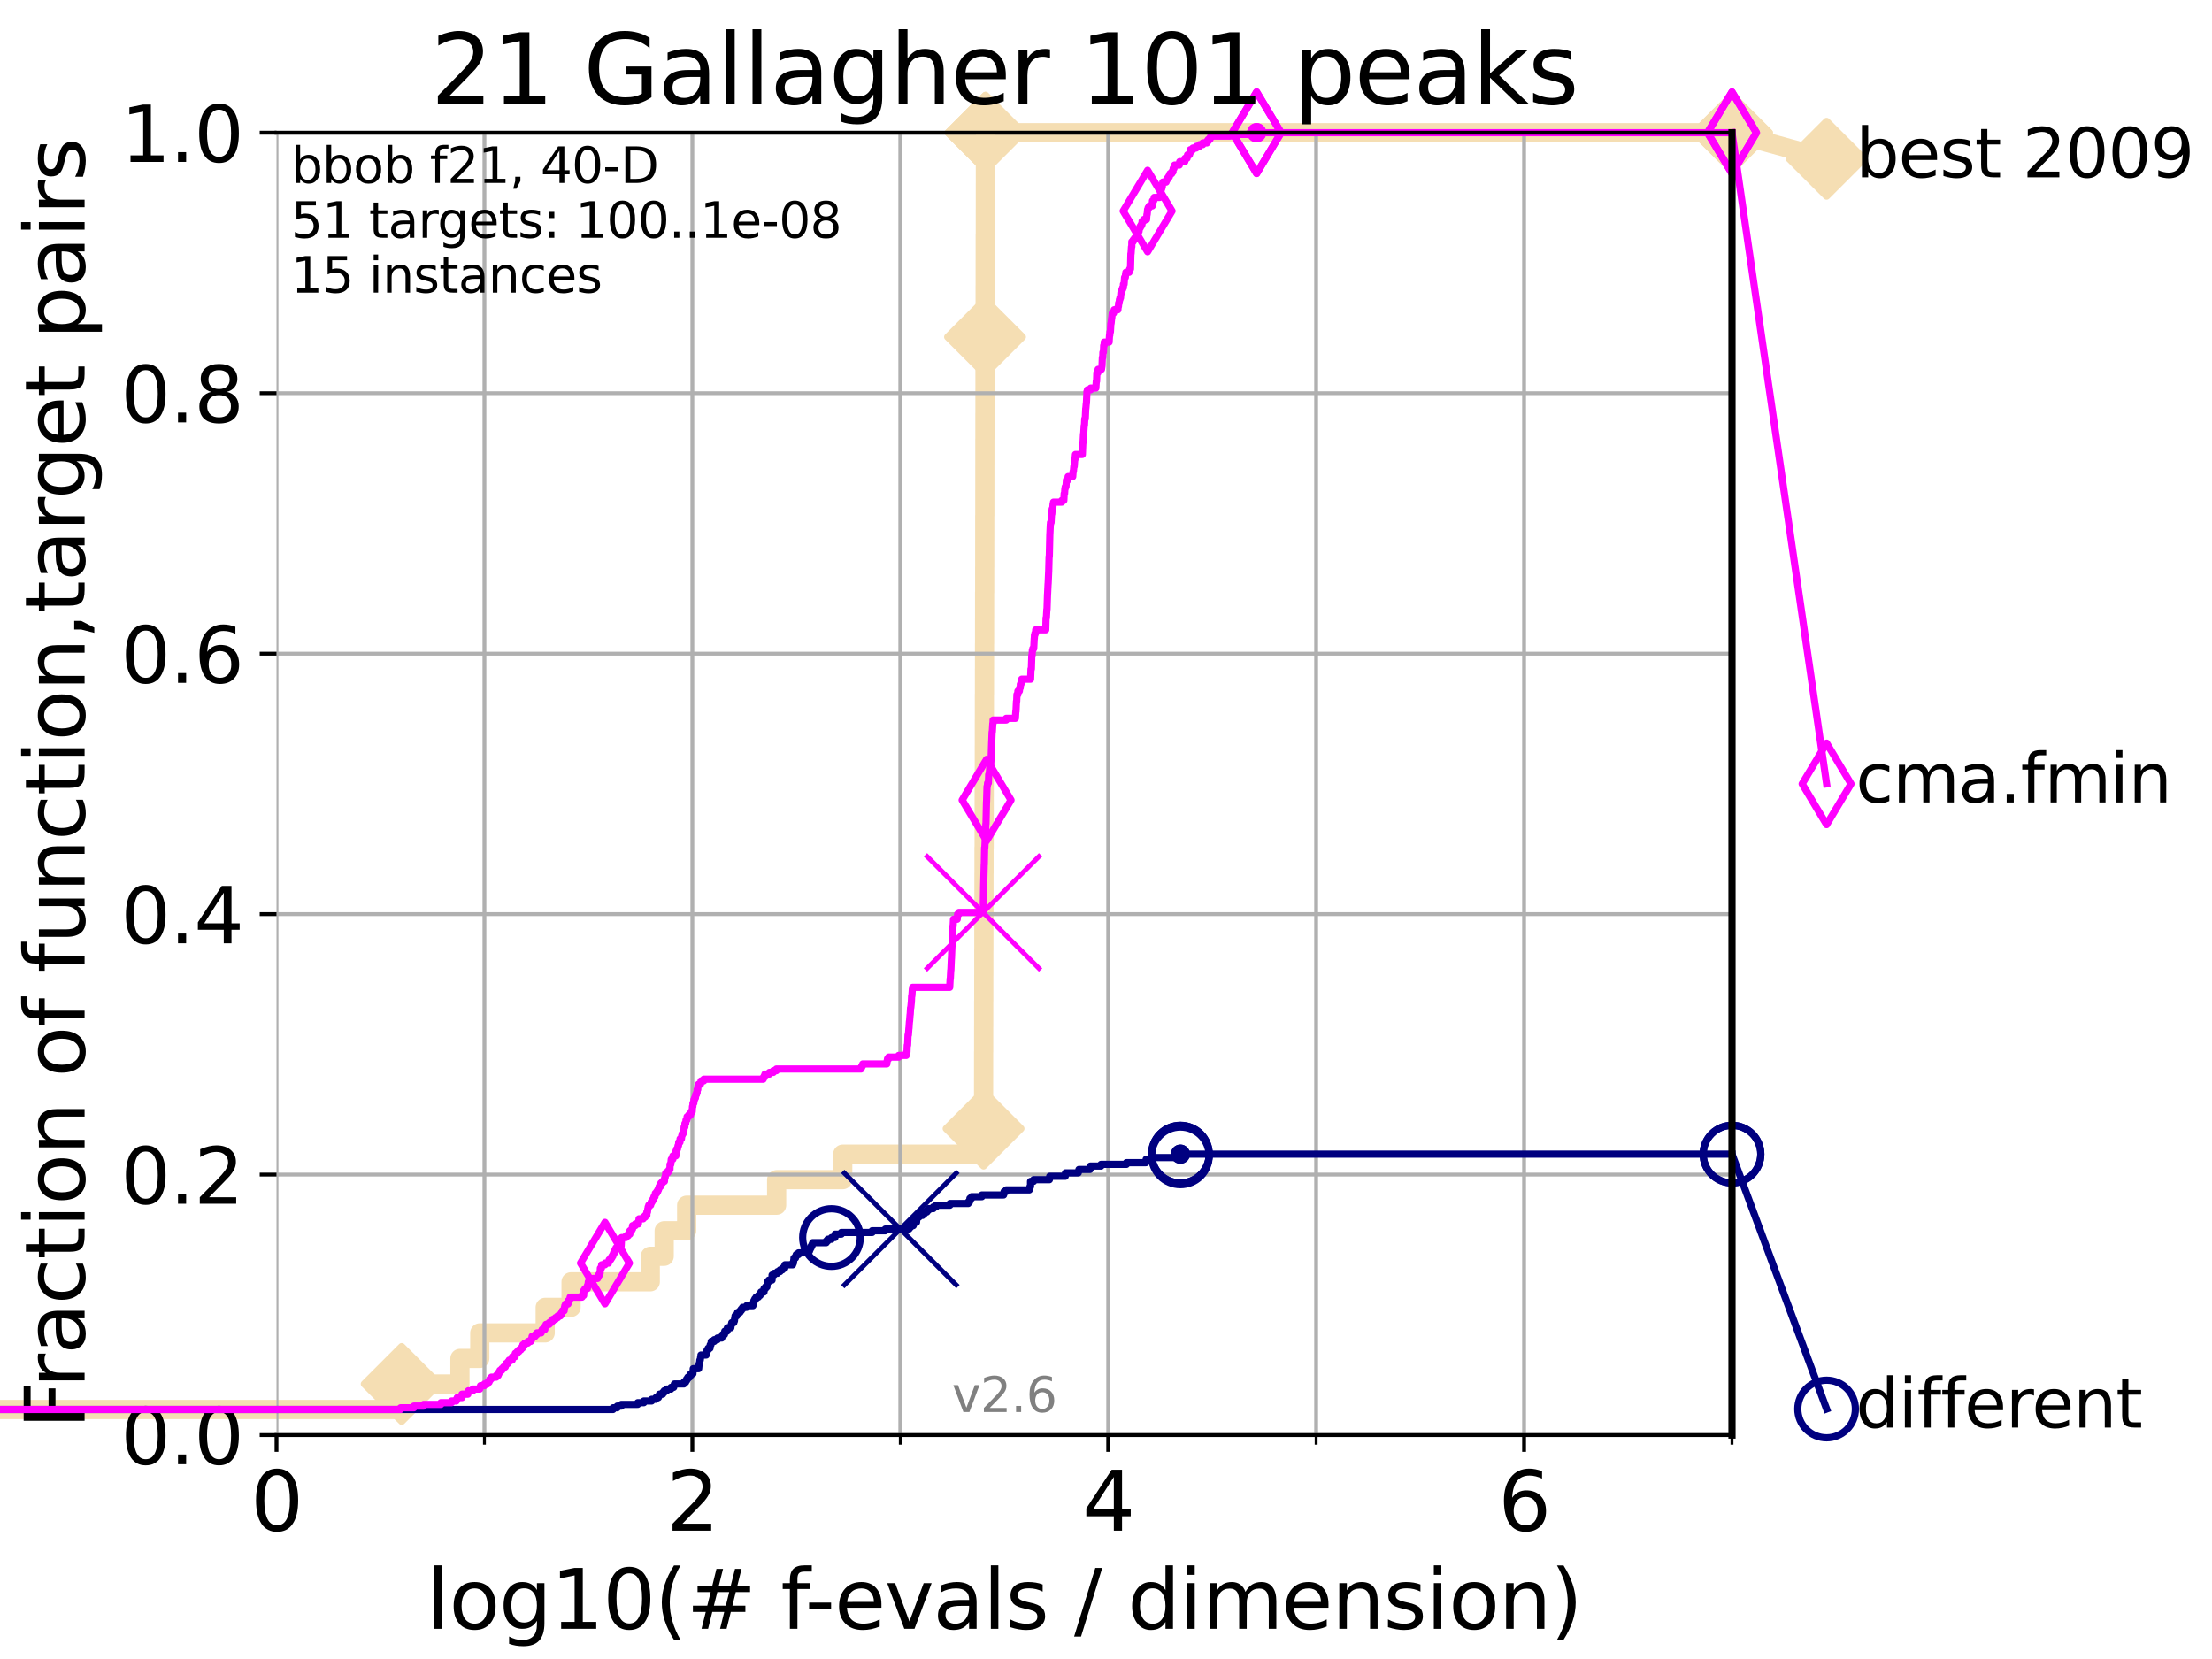 <?xml version="1.0" encoding="utf-8" standalone="no"?>
<!DOCTYPE svg PUBLIC "-//W3C//DTD SVG 1.1//EN"
  "http://www.w3.org/Graphics/SVG/1.1/DTD/svg11.dtd">
<svg height="345.6pt" version="1.1" viewBox="0 0 460.8 345.6" width="460.8pt" xmlns="http://www.w3.org/2000/svg" xmlns:xlink="http://www.w3.org/1999/xlink">
 <defs>
  <style type="text/css">*{stroke-linecap:butt;stroke-linejoin:round;}</style>
 </defs>
 <g id="figure_1">
  <g id="patch_1">
   <path d="M 0 345.6 
L 460.8 345.6 
L 460.8 0 
L 0 0 
z
" style="fill:#ffffff;"/>
  </g>
  <g id="axes_1">
   <g id="patch_2">
    <path d="M 57.6 298.944 
L 360.806 298.944 
L 360.806 27.648 
L 57.6 27.648 
z
" style="fill:#ffffff;"/>
   </g>
   <g id="line2d_1">
    <path d="M -1 293.624 
L 83.678 293.624 
L 83.678 288.305 
L 95.814 288.305 
L 95.814 282.985 
L 99.95 282.985 
L 99.95 277.666 
L 113.574 277.666 
L 113.574 272.346 
L 118.962 272.346 
L 118.962 267.027 
L 135.464 267.027 
L 135.464 261.707 
L 138.362 261.707 
L 138.362 256.388 
L 143.046 256.388 
L 143.046 251.068 
L 161.786 251.068 
L 161.786 245.749 
L 175.553 245.749 
L 175.553 240.429 
L 204.876 240.429 
L 204.876 235.11 
L 204.894 235.11 
L 204.894 229.79 
L 204.898 229.79 
L 204.898 224.471 
L 204.901 224.471 
L 204.901 219.151 
L 204.915 219.151 
L 204.915 213.832 
L 204.922 213.832 
L 204.922 208.512 
L 204.934 208.512 
L 204.934 203.192 
L 204.943 203.192 
L 204.943 197.873 
L 204.954 197.873 
L 204.954 192.553 
L 204.97 192.553 
L 204.97 187.234 
L 204.977 187.234 
L 204.977 181.914 
L 204.988 181.914 
L 204.988 176.595 
L 205.012 176.595 
L 205.012 171.275 
L 205.019 171.275 
L 205.019 165.956 
L 205.028 165.956 
L 205.028 160.636 
L 205.05 160.636 
L 205.05 155.317 
L 205.057 155.317 
L 205.057 149.997 
L 205.067 149.997 
L 205.067 144.678 
L 205.082 144.678 
L 205.082 139.358 
L 205.093 139.358 
L 205.093 134.039 
L 205.105 134.039 
L 205.105 128.719 
L 205.111 128.719 
L 205.111 123.4 
L 205.128 123.4 
L 205.128 118.08 
L 205.135 118.08 
L 205.135 112.76 
L 205.14 112.76 
L 205.14 107.441 
L 205.155 107.441 
L 205.155 102.121 
L 205.161 102.121 
L 205.161 96.802 
L 205.165 96.802 
L 205.165 91.482 
L 205.175 91.482 
L 205.175 86.163 
L 205.185 86.163 
L 205.185 80.843 
L 205.19 80.843 
L 205.19 75.524 
L 205.2 75.524 
L 205.2 70.204 
L 205.209 70.204 
L 205.209 64.885 
L 205.222 64.885 
L 205.222 59.565 
L 205.23 59.565 
L 205.23 54.246 
L 205.238 54.246 
L 205.238 48.926 
L 205.259 48.926 
L 205.259 43.607 
L 205.265 43.607 
L 205.265 38.287 
L 205.27 38.287 
L 205.27 32.968 
L 205.295 32.968 
L 205.295 27.648 
L 360.806 27.648 
" style="fill:none;stroke:#f5deb3;stroke-linecap:square;stroke-width:4;"/>
   </g>
   <g id="line2d_2">
    <defs>
     <path d="M -0 7.778 
L 7.778 0 
L 0 -7.778 
L -7.778 -0 
z
" id="m66289b1aaa" style="stroke:#f5deb3;stroke-linejoin:miter;stroke-width:1.5;"/>
    </defs>
    <g>
     <use style="fill:#f5deb3;stroke:#f5deb3;stroke-linejoin:miter;stroke-width:1.5;" x="83.678" xlink:href="#m66289b1aaa" y="288.305"/>
     <use style="fill:#f5deb3;stroke:#f5deb3;stroke-linejoin:miter;stroke-width:1.5;" x="204.894" xlink:href="#m66289b1aaa" y="235.11"/>
     <use style="fill:#f5deb3;stroke:#f5deb3;stroke-linejoin:miter;stroke-width:1.5;" x="205.2" xlink:href="#m66289b1aaa" y="70.204"/>
     <use style="fill:#f5deb3;stroke:#f5deb3;stroke-linejoin:miter;stroke-width:1.5;" x="205.295" xlink:href="#m66289b1aaa" y="27.648"/>
     <use style="fill:#f5deb3;stroke:#f5deb3;stroke-linejoin:miter;stroke-width:1.5;" x="205.295" xlink:href="#m66289b1aaa" y="27.648"/>
     <use style="fill:#f5deb3;stroke:#f5deb3;stroke-linejoin:miter;stroke-width:1.5;" x="360.806" xlink:href="#m66289b1aaa" y="27.648"/>
    </g>
   </g>
   <g id="line2d_3">
    <path style="fill:none;stroke:#f5deb3;stroke-linecap:square;stroke-width:4;"/>
    <g/>
   </g>
   <g id="line2d_4">
    <path d="M 360.806 27.648 
L 380.515 33.074 
" style="fill:none;stroke:#f5deb3;stroke-linecap:square;stroke-width:4;"/>
    <g>
     <use style="fill:#f5deb3;stroke:#f5deb3;stroke-linejoin:miter;stroke-width:1.5;" x="360.806" xlink:href="#m66289b1aaa" y="27.648"/>
     <use style="fill:#f5deb3;stroke:#f5deb3;stroke-linejoin:miter;stroke-width:1.5;" x="380.515" xlink:href="#m66289b1aaa" y="33.074"/>
    </g>
   </g>
   <g id="matplotlib.axis_1">
    <g id="xtick_1">
     <g id="line2d_5">
      <path clip-path="url(#p557ea1d477)" d="M 57.6 298.944 
L 57.6 27.648 
" style="fill:none;stroke:#b0b0b0;stroke-linecap:square;stroke-width:0.8;"/>
     </g>
     <g id="line2d_6">
      <defs>
       <path d="M 0 0 
L 0 3.5 
" id="mc9360a121b" style="stroke:#000000;stroke-width:0.8;"/>
      </defs>
      <g>
       <use style="stroke:#000000;stroke-width:0.8;" x="57.6" xlink:href="#mc9360a121b" y="298.944"/>
      </g>
     </g>
     <g id="text_1">
      <!-- 0 -->
      <g transform="translate(52.192 318.861)scale(0.17 -0.17)">
       <defs>
        <path d="M 2034 4250 
Q 1547 4250 1301 3770 
Q 1056 3291 1056 2328 
Q 1056 1369 1301 889 
Q 1547 409 2034 409 
Q 2525 409 2770 889 
Q 3016 1369 3016 2328 
Q 3016 3291 2770 3770 
Q 2525 4250 2034 4250 
z
M 2034 4750 
Q 2819 4750 3233 4129 
Q 3647 3509 3647 2328 
Q 3647 1150 3233 529 
Q 2819 -91 2034 -91 
Q 1250 -91 836 529 
Q 422 1150 422 2328 
Q 422 3509 836 4129 
Q 1250 4750 2034 4750 
z
" id="DejaVuSans-30" transform="scale(0.016)"/>
       </defs>
       <use xlink:href="#DejaVuSans-30"/>
      </g>
     </g>
    </g>
    <g id="xtick_2">
     <g id="line2d_7">
      <path clip-path="url(#p557ea1d477)" d="M 144.23 298.944 
L 144.23 27.648 
" style="fill:none;stroke:#b0b0b0;stroke-linecap:square;stroke-width:0.8;"/>
     </g>
     <g id="line2d_8">
      <g>
       <use style="stroke:#000000;stroke-width:0.8;" x="144.23" xlink:href="#mc9360a121b" y="298.944"/>
      </g>
     </g>
     <g id="text_2">
      <!-- 2 -->
      <g transform="translate(138.822 318.861)scale(0.17 -0.17)">
       <defs>
        <path d="M 1228 531 
L 3431 531 
L 3431 0 
L 469 0 
L 469 531 
Q 828 903 1448 1529 
Q 2069 2156 2228 2338 
Q 2531 2678 2651 2914 
Q 2772 3150 2772 3378 
Q 2772 3750 2511 3984 
Q 2250 4219 1831 4219 
Q 1534 4219 1204 4116 
Q 875 4013 500 3803 
L 500 4441 
Q 881 4594 1212 4672 
Q 1544 4750 1819 4750 
Q 2544 4750 2975 4387 
Q 3406 4025 3406 3419 
Q 3406 3131 3298 2873 
Q 3191 2616 2906 2266 
Q 2828 2175 2409 1742 
Q 1991 1309 1228 531 
z
" id="DejaVuSans-32" transform="scale(0.016)"/>
       </defs>
       <use xlink:href="#DejaVuSans-32"/>
      </g>
     </g>
    </g>
    <g id="xtick_3">
     <g id="line2d_9">
      <path clip-path="url(#p557ea1d477)" d="M 230.861 298.944 
L 230.861 27.648 
" style="fill:none;stroke:#b0b0b0;stroke-linecap:square;stroke-width:0.8;"/>
     </g>
     <g id="line2d_10">
      <g>
       <use style="stroke:#000000;stroke-width:0.8;" x="230.861" xlink:href="#mc9360a121b" y="298.944"/>
      </g>
     </g>
     <g id="text_3">
      <!-- 4 -->
      <g transform="translate(225.453 318.861)scale(0.17 -0.17)">
       <defs>
        <path d="M 2419 4116 
L 825 1625 
L 2419 1625 
L 2419 4116 
z
M 2253 4666 
L 3047 4666 
L 3047 1625 
L 3713 1625 
L 3713 1100 
L 3047 1100 
L 3047 0 
L 2419 0 
L 2419 1100 
L 313 1100 
L 313 1709 
L 2253 4666 
z
" id="DejaVuSans-34" transform="scale(0.016)"/>
       </defs>
       <use xlink:href="#DejaVuSans-34"/>
      </g>
     </g>
    </g>
    <g id="xtick_4">
     <g id="line2d_11">
      <path clip-path="url(#p557ea1d477)" d="M 317.491 298.944 
L 317.491 27.648 
" style="fill:none;stroke:#b0b0b0;stroke-linecap:square;stroke-width:0.8;"/>
     </g>
     <g id="line2d_12">
      <g>
       <use style="stroke:#000000;stroke-width:0.8;" x="317.491" xlink:href="#mc9360a121b" y="298.944"/>
      </g>
     </g>
     <g id="text_4">
      <!-- 6 -->
      <g transform="translate(312.083 318.861)scale(0.17 -0.17)">
       <defs>
        <path d="M 2113 2584 
Q 1688 2584 1439 2293 
Q 1191 2003 1191 1497 
Q 1191 994 1439 701 
Q 1688 409 2113 409 
Q 2538 409 2786 701 
Q 3034 994 3034 1497 
Q 3034 2003 2786 2293 
Q 2538 2584 2113 2584 
z
M 3366 4563 
L 3366 3988 
Q 3128 4100 2886 4159 
Q 2644 4219 2406 4219 
Q 1781 4219 1451 3797 
Q 1122 3375 1075 2522 
Q 1259 2794 1537 2939 
Q 1816 3084 2150 3084 
Q 2853 3084 3261 2657 
Q 3669 2231 3669 1497 
Q 3669 778 3244 343 
Q 2819 -91 2113 -91 
Q 1303 -91 875 529 
Q 447 1150 447 2328 
Q 447 3434 972 4092 
Q 1497 4750 2381 4750 
Q 2619 4750 2861 4703 
Q 3103 4656 3366 4563 
z
" id="DejaVuSans-36" transform="scale(0.016)"/>
       </defs>
       <use xlink:href="#DejaVuSans-36"/>
      </g>
     </g>
    </g>
    <g id="xtick_5">
     <g id="line2d_13">
      <path clip-path="url(#p557ea1d477)" d="M 100.915 298.944 
L 100.915 27.648 
" style="fill:none;stroke:#b0b0b0;stroke-linecap:square;stroke-width:0.8;"/>
     </g>
     <g id="line2d_14">
      <defs>
       <path d="M 0 0 
L 0 2 
" id="m401d8a94e8" style="stroke:#000000;stroke-width:0.6;"/>
      </defs>
      <g>
       <use style="stroke:#000000;stroke-width:0.6;" x="100.915" xlink:href="#m401d8a94e8" y="298.944"/>
      </g>
     </g>
    </g>
    <g id="xtick_6">
     <g id="line2d_15">
      <path clip-path="url(#p557ea1d477)" d="M 187.546 298.944 
L 187.546 27.648 
" style="fill:none;stroke:#b0b0b0;stroke-linecap:square;stroke-width:0.8;"/>
     </g>
     <g id="line2d_16">
      <g>
       <use style="stroke:#000000;stroke-width:0.6;" x="187.546" xlink:href="#m401d8a94e8" y="298.944"/>
      </g>
     </g>
    </g>
    <g id="xtick_7">
     <g id="line2d_17">
      <path clip-path="url(#p557ea1d477)" d="M 274.176 298.944 
L 274.176 27.648 
" style="fill:none;stroke:#b0b0b0;stroke-linecap:square;stroke-width:0.8;"/>
     </g>
     <g id="line2d_18">
      <g>
       <use style="stroke:#000000;stroke-width:0.6;" x="274.176" xlink:href="#m401d8a94e8" y="298.944"/>
      </g>
     </g>
    </g>
    <g id="xtick_8">
     <g id="line2d_19">
      <path clip-path="url(#p557ea1d477)" d="M 360.806 298.944 
L 360.806 27.648 
" style="fill:none;stroke:#b0b0b0;stroke-linecap:square;stroke-width:0.8;"/>
     </g>
     <g id="line2d_20">
      <g>
       <use style="stroke:#000000;stroke-width:0.6;" x="360.806" xlink:href="#m401d8a94e8" y="298.944"/>
      </g>
     </g>
    </g>
    <g id="text_5">
     <!-- log10(# f-evals / dimension) -->
     <g transform="translate(88.823 339.314)scale(0.17 -0.17)">
      <defs>
       <path d="M 603 4863 
L 1178 4863 
L 1178 0 
L 603 0 
L 603 4863 
z
" id="DejaVuSans-6c" transform="scale(0.016)"/>
       <path d="M 1959 3097 
Q 1497 3097 1228 2736 
Q 959 2375 959 1747 
Q 959 1119 1226 758 
Q 1494 397 1959 397 
Q 2419 397 2687 759 
Q 2956 1122 2956 1747 
Q 2956 2369 2687 2733 
Q 2419 3097 1959 3097 
z
M 1959 3584 
Q 2709 3584 3137 3096 
Q 3566 2609 3566 1747 
Q 3566 888 3137 398 
Q 2709 -91 1959 -91 
Q 1206 -91 779 398 
Q 353 888 353 1747 
Q 353 2609 779 3096 
Q 1206 3584 1959 3584 
z
" id="DejaVuSans-6f" transform="scale(0.016)"/>
       <path d="M 2906 1791 
Q 2906 2416 2648 2759 
Q 2391 3103 1925 3103 
Q 1463 3103 1205 2759 
Q 947 2416 947 1791 
Q 947 1169 1205 825 
Q 1463 481 1925 481 
Q 2391 481 2648 825 
Q 2906 1169 2906 1791 
z
M 3481 434 
Q 3481 -459 3084 -895 
Q 2688 -1331 1869 -1331 
Q 1566 -1331 1297 -1286 
Q 1028 -1241 775 -1147 
L 775 -588 
Q 1028 -725 1275 -790 
Q 1522 -856 1778 -856 
Q 2344 -856 2625 -561 
Q 2906 -266 2906 331 
L 2906 616 
Q 2728 306 2450 153 
Q 2172 0 1784 0 
Q 1141 0 747 490 
Q 353 981 353 1791 
Q 353 2603 747 3093 
Q 1141 3584 1784 3584 
Q 2172 3584 2450 3431 
Q 2728 3278 2906 2969 
L 2906 3500 
L 3481 3500 
L 3481 434 
z
" id="DejaVuSans-67" transform="scale(0.016)"/>
       <path d="M 794 531 
L 1825 531 
L 1825 4091 
L 703 3866 
L 703 4441 
L 1819 4666 
L 2450 4666 
L 2450 531 
L 3481 531 
L 3481 0 
L 794 0 
L 794 531 
z
" id="DejaVuSans-31" transform="scale(0.016)"/>
       <path d="M 1984 4856 
Q 1566 4138 1362 3434 
Q 1159 2731 1159 2009 
Q 1159 1288 1364 580 
Q 1569 -128 1984 -844 
L 1484 -844 
Q 1016 -109 783 600 
Q 550 1309 550 2009 
Q 550 2706 781 3412 
Q 1013 4119 1484 4856 
L 1984 4856 
z
" id="DejaVuSans-28" transform="scale(0.016)"/>
       <path d="M 3272 2816 
L 2363 2816 
L 2100 1772 
L 3016 1772 
L 3272 2816 
z
M 2803 4594 
L 2478 3297 
L 3391 3297 
L 3719 4594 
L 4219 4594 
L 3897 3297 
L 4872 3297 
L 4872 2816 
L 3775 2816 
L 3519 1772 
L 4513 1772 
L 4513 1294 
L 3397 1294 
L 3072 0 
L 2572 0 
L 2894 1294 
L 1978 1294 
L 1656 0 
L 1153 0 
L 1478 1294 
L 494 1294 
L 494 1772 
L 1594 1772 
L 1856 2816 
L 850 2816 
L 850 3297 
L 1978 3297 
L 2297 4594 
L 2803 4594 
z
" id="DejaVuSans-23" transform="scale(0.016)"/>
       <path id="DejaVuSans-20" transform="scale(0.016)"/>
       <path d="M 2375 4863 
L 2375 4384 
L 1825 4384 
Q 1516 4384 1395 4259 
Q 1275 4134 1275 3809 
L 1275 3500 
L 2222 3500 
L 2222 3053 
L 1275 3053 
L 1275 0 
L 697 0 
L 697 3053 
L 147 3053 
L 147 3500 
L 697 3500 
L 697 3744 
Q 697 4328 969 4595 
Q 1241 4863 1831 4863 
L 2375 4863 
z
" id="DejaVuSans-66" transform="scale(0.016)"/>
       <path d="M 313 2009 
L 1997 2009 
L 1997 1497 
L 313 1497 
L 313 2009 
z
" id="DejaVuSans-2d" transform="scale(0.016)"/>
       <path d="M 3597 1894 
L 3597 1613 
L 953 1613 
Q 991 1019 1311 708 
Q 1631 397 2203 397 
Q 2534 397 2845 478 
Q 3156 559 3463 722 
L 3463 178 
Q 3153 47 2828 -22 
Q 2503 -91 2169 -91 
Q 1331 -91 842 396 
Q 353 884 353 1716 
Q 353 2575 817 3079 
Q 1281 3584 2069 3584 
Q 2775 3584 3186 3129 
Q 3597 2675 3597 1894 
z
M 3022 2063 
Q 3016 2534 2758 2815 
Q 2500 3097 2075 3097 
Q 1594 3097 1305 2825 
Q 1016 2553 972 2059 
L 3022 2063 
z
" id="DejaVuSans-65" transform="scale(0.016)"/>
       <path d="M 191 3500 
L 800 3500 
L 1894 563 
L 2988 3500 
L 3597 3500 
L 2284 0 
L 1503 0 
L 191 3500 
z
" id="DejaVuSans-76" transform="scale(0.016)"/>
       <path d="M 2194 1759 
Q 1497 1759 1228 1600 
Q 959 1441 959 1056 
Q 959 750 1161 570 
Q 1363 391 1709 391 
Q 2188 391 2477 730 
Q 2766 1069 2766 1631 
L 2766 1759 
L 2194 1759 
z
M 3341 1997 
L 3341 0 
L 2766 0 
L 2766 531 
Q 2569 213 2275 61 
Q 1981 -91 1556 -91 
Q 1019 -91 701 211 
Q 384 513 384 1019 
Q 384 1609 779 1909 
Q 1175 2209 1959 2209 
L 2766 2209 
L 2766 2266 
Q 2766 2663 2505 2880 
Q 2244 3097 1772 3097 
Q 1472 3097 1187 3025 
Q 903 2953 641 2809 
L 641 3341 
Q 956 3463 1253 3523 
Q 1550 3584 1831 3584 
Q 2591 3584 2966 3190 
Q 3341 2797 3341 1997 
z
" id="DejaVuSans-61" transform="scale(0.016)"/>
       <path d="M 2834 3397 
L 2834 2853 
Q 2591 2978 2328 3040 
Q 2066 3103 1784 3103 
Q 1356 3103 1142 2972 
Q 928 2841 928 2578 
Q 928 2378 1081 2264 
Q 1234 2150 1697 2047 
L 1894 2003 
Q 2506 1872 2764 1633 
Q 3022 1394 3022 966 
Q 3022 478 2636 193 
Q 2250 -91 1575 -91 
Q 1294 -91 989 -36 
Q 684 19 347 128 
L 347 722 
Q 666 556 975 473 
Q 1284 391 1588 391 
Q 1994 391 2212 530 
Q 2431 669 2431 922 
Q 2431 1156 2273 1281 
Q 2116 1406 1581 1522 
L 1381 1569 
Q 847 1681 609 1914 
Q 372 2147 372 2553 
Q 372 3047 722 3315 
Q 1072 3584 1716 3584 
Q 2034 3584 2315 3537 
Q 2597 3491 2834 3397 
z
" id="DejaVuSans-73" transform="scale(0.016)"/>
       <path d="M 1625 4666 
L 2156 4666 
L 531 -594 
L 0 -594 
L 1625 4666 
z
" id="DejaVuSans-2f" transform="scale(0.016)"/>
       <path d="M 2906 2969 
L 2906 4863 
L 3481 4863 
L 3481 0 
L 2906 0 
L 2906 525 
Q 2725 213 2448 61 
Q 2172 -91 1784 -91 
Q 1150 -91 751 415 
Q 353 922 353 1747 
Q 353 2572 751 3078 
Q 1150 3584 1784 3584 
Q 2172 3584 2448 3432 
Q 2725 3281 2906 2969 
z
M 947 1747 
Q 947 1113 1208 752 
Q 1469 391 1925 391 
Q 2381 391 2643 752 
Q 2906 1113 2906 1747 
Q 2906 2381 2643 2742 
Q 2381 3103 1925 3103 
Q 1469 3103 1208 2742 
Q 947 2381 947 1747 
z
" id="DejaVuSans-64" transform="scale(0.016)"/>
       <path d="M 603 3500 
L 1178 3500 
L 1178 0 
L 603 0 
L 603 3500 
z
M 603 4863 
L 1178 4863 
L 1178 4134 
L 603 4134 
L 603 4863 
z
" id="DejaVuSans-69" transform="scale(0.016)"/>
       <path d="M 3328 2828 
Q 3544 3216 3844 3400 
Q 4144 3584 4550 3584 
Q 5097 3584 5394 3201 
Q 5691 2819 5691 2113 
L 5691 0 
L 5113 0 
L 5113 2094 
Q 5113 2597 4934 2840 
Q 4756 3084 4391 3084 
Q 3944 3084 3684 2787 
Q 3425 2491 3425 1978 
L 3425 0 
L 2847 0 
L 2847 2094 
Q 2847 2600 2669 2842 
Q 2491 3084 2119 3084 
Q 1678 3084 1418 2786 
Q 1159 2488 1159 1978 
L 1159 0 
L 581 0 
L 581 3500 
L 1159 3500 
L 1159 2956 
Q 1356 3278 1631 3431 
Q 1906 3584 2284 3584 
Q 2666 3584 2933 3390 
Q 3200 3197 3328 2828 
z
" id="DejaVuSans-6d" transform="scale(0.016)"/>
       <path d="M 3513 2113 
L 3513 0 
L 2938 0 
L 2938 2094 
Q 2938 2591 2744 2837 
Q 2550 3084 2163 3084 
Q 1697 3084 1428 2787 
Q 1159 2491 1159 1978 
L 1159 0 
L 581 0 
L 581 3500 
L 1159 3500 
L 1159 2956 
Q 1366 3272 1645 3428 
Q 1925 3584 2291 3584 
Q 2894 3584 3203 3211 
Q 3513 2838 3513 2113 
z
" id="DejaVuSans-6e" transform="scale(0.016)"/>
       <path d="M 513 4856 
L 1013 4856 
Q 1481 4119 1714 3412 
Q 1947 2706 1947 2009 
Q 1947 1309 1714 600 
Q 1481 -109 1013 -844 
L 513 -844 
Q 928 -128 1133 580 
Q 1338 1288 1338 2009 
Q 1338 2731 1133 3434 
Q 928 4138 513 4856 
z
" id="DejaVuSans-29" transform="scale(0.016)"/>
      </defs>
      <use xlink:href="#DejaVuSans-6c"/>
      <use x="27.783" xlink:href="#DejaVuSans-6f"/>
      <use x="88.965" xlink:href="#DejaVuSans-67"/>
      <use x="152.441" xlink:href="#DejaVuSans-31"/>
      <use x="216.064" xlink:href="#DejaVuSans-30"/>
      <use x="279.688" xlink:href="#DejaVuSans-28"/>
      <use x="318.701" xlink:href="#DejaVuSans-23"/>
      <use x="402.49" xlink:href="#DejaVuSans-20"/>
      <use x="434.277" xlink:href="#DejaVuSans-66"/>
      <use x="463.982" xlink:href="#DejaVuSans-2d"/>
      <use x="500.066" xlink:href="#DejaVuSans-65"/>
      <use x="561.59" xlink:href="#DejaVuSans-76"/>
      <use x="620.77" xlink:href="#DejaVuSans-61"/>
      <use x="682.049" xlink:href="#DejaVuSans-6c"/>
      <use x="709.832" xlink:href="#DejaVuSans-73"/>
      <use x="761.932" xlink:href="#DejaVuSans-20"/>
      <use x="793.719" xlink:href="#DejaVuSans-2f"/>
      <use x="827.41" xlink:href="#DejaVuSans-20"/>
      <use x="859.197" xlink:href="#DejaVuSans-64"/>
      <use x="922.674" xlink:href="#DejaVuSans-69"/>
      <use x="950.457" xlink:href="#DejaVuSans-6d"/>
      <use x="1047.869" xlink:href="#DejaVuSans-65"/>
      <use x="1109.393" xlink:href="#DejaVuSans-6e"/>
      <use x="1172.771" xlink:href="#DejaVuSans-73"/>
      <use x="1224.871" xlink:href="#DejaVuSans-69"/>
      <use x="1252.654" xlink:href="#DejaVuSans-6f"/>
      <use x="1313.836" xlink:href="#DejaVuSans-6e"/>
      <use x="1377.215" xlink:href="#DejaVuSans-29"/>
     </g>
    </g>
   </g>
   <g id="matplotlib.axis_2">
    <g id="ytick_1">
     <g id="line2d_21">
      <path clip-path="url(#p557ea1d477)" d="M 57.6 298.944 
L 360.806 298.944 
" style="fill:none;stroke:#b0b0b0;stroke-linecap:square;stroke-width:0.8;"/>
     </g>
     <g id="line2d_22">
      <defs>
       <path d="M 0 0 
L -3.5 0 
" id="m0dfb14ebde" style="stroke:#000000;stroke-width:0.8;"/>
      </defs>
      <g>
       <use style="stroke:#000000;stroke-width:0.8;" x="57.6" xlink:href="#m0dfb14ebde" y="298.944"/>
      </g>
     </g>
     <g id="text_6">
      <!-- 0.0 -->
      <g transform="translate(25.155 305.023)scale(0.16 -0.16)">
       <defs>
        <path d="M 684 794 
L 1344 794 
L 1344 0 
L 684 0 
L 684 794 
z
" id="DejaVuSans-2e" transform="scale(0.016)"/>
       </defs>
       <use xlink:href="#DejaVuSans-30"/>
       <use x="63.623" xlink:href="#DejaVuSans-2e"/>
       <use x="95.41" xlink:href="#DejaVuSans-30"/>
      </g>
     </g>
    </g>
    <g id="ytick_2">
     <g id="line2d_23">
      <path clip-path="url(#p557ea1d477)" d="M 57.6 244.685 
L 360.806 244.685 
" style="fill:none;stroke:#b0b0b0;stroke-linecap:square;stroke-width:0.8;"/>
     </g>
     <g id="line2d_24">
      <g>
       <use style="stroke:#000000;stroke-width:0.8;" x="57.6" xlink:href="#m0dfb14ebde" y="244.685"/>
      </g>
     </g>
     <g id="text_7">
      <!-- 0.2 -->
      <g transform="translate(25.155 250.764)scale(0.16 -0.16)">
       <use xlink:href="#DejaVuSans-30"/>
       <use x="63.623" xlink:href="#DejaVuSans-2e"/>
       <use x="95.41" xlink:href="#DejaVuSans-32"/>
      </g>
     </g>
    </g>
    <g id="ytick_3">
     <g id="line2d_25">
      <path clip-path="url(#p557ea1d477)" d="M 57.6 190.426 
L 360.806 190.426 
" style="fill:none;stroke:#b0b0b0;stroke-linecap:square;stroke-width:0.8;"/>
     </g>
     <g id="line2d_26">
      <g>
       <use style="stroke:#000000;stroke-width:0.8;" x="57.6" xlink:href="#m0dfb14ebde" y="190.426"/>
      </g>
     </g>
     <g id="text_8">
      <!-- 0.4 -->
      <g transform="translate(25.155 196.504)scale(0.16 -0.16)">
       <use xlink:href="#DejaVuSans-30"/>
       <use x="63.623" xlink:href="#DejaVuSans-2e"/>
       <use x="95.41" xlink:href="#DejaVuSans-34"/>
      </g>
     </g>
    </g>
    <g id="ytick_4">
     <g id="line2d_27">
      <path clip-path="url(#p557ea1d477)" d="M 57.6 136.166 
L 360.806 136.166 
" style="fill:none;stroke:#b0b0b0;stroke-linecap:square;stroke-width:0.8;"/>
     </g>
     <g id="line2d_28">
      <g>
       <use style="stroke:#000000;stroke-width:0.8;" x="57.6" xlink:href="#m0dfb14ebde" y="136.166"/>
      </g>
     </g>
     <g id="text_9">
      <!-- 0.6 -->
      <g transform="translate(25.155 142.245)scale(0.16 -0.16)">
       <use xlink:href="#DejaVuSans-30"/>
       <use x="63.623" xlink:href="#DejaVuSans-2e"/>
       <use x="95.41" xlink:href="#DejaVuSans-36"/>
      </g>
     </g>
    </g>
    <g id="ytick_5">
     <g id="line2d_29">
      <path clip-path="url(#p557ea1d477)" d="M 57.6 81.907 
L 360.806 81.907 
" style="fill:none;stroke:#b0b0b0;stroke-linecap:square;stroke-width:0.8;"/>
     </g>
     <g id="line2d_30">
      <g>
       <use style="stroke:#000000;stroke-width:0.8;" x="57.6" xlink:href="#m0dfb14ebde" y="81.907"/>
      </g>
     </g>
     <g id="text_10">
      <!-- 0.8 -->
      <g transform="translate(25.155 87.986)scale(0.16 -0.16)">
       <defs>
        <path d="M 2034 2216 
Q 1584 2216 1326 1975 
Q 1069 1734 1069 1313 
Q 1069 891 1326 650 
Q 1584 409 2034 409 
Q 2484 409 2743 651 
Q 3003 894 3003 1313 
Q 3003 1734 2745 1975 
Q 2488 2216 2034 2216 
z
M 1403 2484 
Q 997 2584 770 2862 
Q 544 3141 544 3541 
Q 544 4100 942 4425 
Q 1341 4750 2034 4750 
Q 2731 4750 3128 4425 
Q 3525 4100 3525 3541 
Q 3525 3141 3298 2862 
Q 3072 2584 2669 2484 
Q 3125 2378 3379 2068 
Q 3634 1759 3634 1313 
Q 3634 634 3220 271 
Q 2806 -91 2034 -91 
Q 1263 -91 848 271 
Q 434 634 434 1313 
Q 434 1759 690 2068 
Q 947 2378 1403 2484 
z
M 1172 3481 
Q 1172 3119 1398 2916 
Q 1625 2713 2034 2713 
Q 2441 2713 2670 2916 
Q 2900 3119 2900 3481 
Q 2900 3844 2670 4047 
Q 2441 4250 2034 4250 
Q 1625 4250 1398 4047 
Q 1172 3844 1172 3481 
z
" id="DejaVuSans-38" transform="scale(0.016)"/>
       </defs>
       <use xlink:href="#DejaVuSans-30"/>
       <use x="63.623" xlink:href="#DejaVuSans-2e"/>
       <use x="95.41" xlink:href="#DejaVuSans-38"/>
      </g>
     </g>
    </g>
    <g id="ytick_6">
     <g id="line2d_31">
      <path clip-path="url(#p557ea1d477)" d="M 57.6 27.648 
L 360.806 27.648 
" style="fill:none;stroke:#b0b0b0;stroke-linecap:square;stroke-width:0.8;"/>
     </g>
     <g id="line2d_32">
      <g>
       <use style="stroke:#000000;stroke-width:0.8;" x="57.6" xlink:href="#m0dfb14ebde" y="27.648"/>
      </g>
     </g>
     <g id="text_11">
      <!-- 1.0 -->
      <g transform="translate(25.155 33.727)scale(0.16 -0.16)">
       <use xlink:href="#DejaVuSans-31"/>
       <use x="63.623" xlink:href="#DejaVuSans-2e"/>
       <use x="95.41" xlink:href="#DejaVuSans-30"/>
      </g>
     </g>
    </g>
    <g id="text_12">
     <!-- Fraction of function,target pairs -->
     <g transform="translate(17.62 297.681)rotate(-90)scale(0.17 -0.17)">
      <defs>
       <path d="M 628 4666 
L 3309 4666 
L 3309 4134 
L 1259 4134 
L 1259 2759 
L 3109 2759 
L 3109 2228 
L 1259 2228 
L 1259 0 
L 628 0 
L 628 4666 
z
" id="DejaVuSans-46" transform="scale(0.016)"/>
       <path d="M 2631 2963 
Q 2534 3019 2420 3045 
Q 2306 3072 2169 3072 
Q 1681 3072 1420 2755 
Q 1159 2438 1159 1844 
L 1159 0 
L 581 0 
L 581 3500 
L 1159 3500 
L 1159 2956 
Q 1341 3275 1631 3429 
Q 1922 3584 2338 3584 
Q 2397 3584 2469 3576 
Q 2541 3569 2628 3553 
L 2631 2963 
z
" id="DejaVuSans-72" transform="scale(0.016)"/>
       <path d="M 3122 3366 
L 3122 2828 
Q 2878 2963 2633 3030 
Q 2388 3097 2138 3097 
Q 1578 3097 1268 2742 
Q 959 2388 959 1747 
Q 959 1106 1268 751 
Q 1578 397 2138 397 
Q 2388 397 2633 464 
Q 2878 531 3122 666 
L 3122 134 
Q 2881 22 2623 -34 
Q 2366 -91 2075 -91 
Q 1284 -91 818 406 
Q 353 903 353 1747 
Q 353 2603 823 3093 
Q 1294 3584 2113 3584 
Q 2378 3584 2631 3529 
Q 2884 3475 3122 3366 
z
" id="DejaVuSans-63" transform="scale(0.016)"/>
       <path d="M 1172 4494 
L 1172 3500 
L 2356 3500 
L 2356 3053 
L 1172 3053 
L 1172 1153 
Q 1172 725 1289 603 
Q 1406 481 1766 481 
L 2356 481 
L 2356 0 
L 1766 0 
Q 1100 0 847 248 
Q 594 497 594 1153 
L 594 3053 
L 172 3053 
L 172 3500 
L 594 3500 
L 594 4494 
L 1172 4494 
z
" id="DejaVuSans-74" transform="scale(0.016)"/>
       <path d="M 544 1381 
L 544 3500 
L 1119 3500 
L 1119 1403 
Q 1119 906 1312 657 
Q 1506 409 1894 409 
Q 2359 409 2629 706 
Q 2900 1003 2900 1516 
L 2900 3500 
L 3475 3500 
L 3475 0 
L 2900 0 
L 2900 538 
Q 2691 219 2414 64 
Q 2138 -91 1772 -91 
Q 1169 -91 856 284 
Q 544 659 544 1381 
z
M 1991 3584 
L 1991 3584 
z
" id="DejaVuSans-75" transform="scale(0.016)"/>
       <path d="M 750 794 
L 1409 794 
L 1409 256 
L 897 -744 
L 494 -744 
L 750 256 
L 750 794 
z
" id="DejaVuSans-2c" transform="scale(0.016)"/>
       <path d="M 1159 525 
L 1159 -1331 
L 581 -1331 
L 581 3500 
L 1159 3500 
L 1159 2969 
Q 1341 3281 1617 3432 
Q 1894 3584 2278 3584 
Q 2916 3584 3314 3078 
Q 3713 2572 3713 1747 
Q 3713 922 3314 415 
Q 2916 -91 2278 -91 
Q 1894 -91 1617 61 
Q 1341 213 1159 525 
z
M 3116 1747 
Q 3116 2381 2855 2742 
Q 2594 3103 2138 3103 
Q 1681 3103 1420 2742 
Q 1159 2381 1159 1747 
Q 1159 1113 1420 752 
Q 1681 391 2138 391 
Q 2594 391 2855 752 
Q 3116 1113 3116 1747 
z
" id="DejaVuSans-70" transform="scale(0.016)"/>
      </defs>
      <use xlink:href="#DejaVuSans-46"/>
      <use x="50.27" xlink:href="#DejaVuSans-72"/>
      <use x="91.383" xlink:href="#DejaVuSans-61"/>
      <use x="152.662" xlink:href="#DejaVuSans-63"/>
      <use x="207.643" xlink:href="#DejaVuSans-74"/>
      <use x="246.852" xlink:href="#DejaVuSans-69"/>
      <use x="274.635" xlink:href="#DejaVuSans-6f"/>
      <use x="335.816" xlink:href="#DejaVuSans-6e"/>
      <use x="399.195" xlink:href="#DejaVuSans-20"/>
      <use x="430.982" xlink:href="#DejaVuSans-6f"/>
      <use x="492.164" xlink:href="#DejaVuSans-66"/>
      <use x="527.369" xlink:href="#DejaVuSans-20"/>
      <use x="559.156" xlink:href="#DejaVuSans-66"/>
      <use x="594.361" xlink:href="#DejaVuSans-75"/>
      <use x="657.74" xlink:href="#DejaVuSans-6e"/>
      <use x="721.119" xlink:href="#DejaVuSans-63"/>
      <use x="776.1" xlink:href="#DejaVuSans-74"/>
      <use x="815.309" xlink:href="#DejaVuSans-69"/>
      <use x="843.092" xlink:href="#DejaVuSans-6f"/>
      <use x="904.273" xlink:href="#DejaVuSans-6e"/>
      <use x="967.652" xlink:href="#DejaVuSans-2c"/>
      <use x="999.439" xlink:href="#DejaVuSans-74"/>
      <use x="1038.648" xlink:href="#DejaVuSans-61"/>
      <use x="1099.928" xlink:href="#DejaVuSans-72"/>
      <use x="1139.291" xlink:href="#DejaVuSans-67"/>
      <use x="1202.768" xlink:href="#DejaVuSans-65"/>
      <use x="1264.291" xlink:href="#DejaVuSans-74"/>
      <use x="1303.5" xlink:href="#DejaVuSans-20"/>
      <use x="1335.287" xlink:href="#DejaVuSans-70"/>
      <use x="1398.764" xlink:href="#DejaVuSans-61"/>
      <use x="1460.043" xlink:href="#DejaVuSans-69"/>
      <use x="1487.826" xlink:href="#DejaVuSans-72"/>
      <use x="1528.939" xlink:href="#DejaVuSans-73"/>
     </g>
    </g>
   </g>
   <g id="line2d_33">
    <defs>
     <path d="M 0 1.5 
C 0.398 1.5 0.779 1.342 1.061 1.061 
C 1.342 0.779 1.5 0.398 1.5 0 
C 1.5 -0.398 1.342 -0.779 1.061 -1.061 
C 0.779 -1.342 0.398 -1.5 0 -1.5 
C -0.398 -1.5 -0.779 -1.342 -1.061 -1.061 
C -1.342 -0.779 -1.5 -0.398 -1.5 0 
C -1.5 0.398 -1.342 0.779 -1.061 1.061 
C -0.779 1.342 -0.398 1.5 0 1.5 
z
" id="m31792221b1" style="stroke:#f5deb3;"/>
    </defs>
    <g>
     <use style="fill:#f5deb3;stroke:#f5deb3;" x="205.295" xlink:href="#m31792221b1" y="27.648"/>
     <use style="fill:#f5deb3;stroke:#f5deb3;" x="205.295" xlink:href="#m31792221b1" y="27.648"/>
    </g>
   </g>
   <g id="line2d_34">
    <defs>
     <path d="M 0 1.5 
C 0.398 1.5 0.779 1.342 1.061 1.061 
C 1.342 0.779 1.5 0.398 1.5 0 
C 1.5 -0.398 1.342 -0.779 1.061 -1.061 
C 0.779 -1.342 0.398 -1.5 0 -1.5 
C -0.398 -1.5 -0.779 -1.342 -1.061 -1.061 
C -1.342 -0.779 -1.5 -0.398 -1.5 0 
C -1.5 0.398 -1.342 0.779 -1.061 1.061 
C -0.779 1.342 -0.398 1.5 0 1.5 
z
" id="mf7b49ace3a" style="stroke:#000080;"/>
    </defs>
    <g>
     <use style="fill:#000080;stroke:#000080;" x="245.897" xlink:href="#mf7b49ace3a" y="240.429"/>
     <use style="fill:#000080;stroke:#000080;" x="245.897" xlink:href="#mf7b49ace3a" y="240.429"/>
    </g>
   </g>
   <g id="line2d_35">
    <path d="M -1 293.624 
L 127.697 293.624 
L 127.697 293.27 
L 128.582 293.27 
L 128.582 292.915 
L 129.448 292.915 
L 129.448 292.561 
L 132.855 292.561 
L 132.855 292.206 
L 134.121 292.206 
L 134.121 291.851 
L 135.754 291.851 
L 135.754 291.497 
L 136.634 291.497 
L 136.634 291.142 
L 137.161 291.142 
L 137.161 290.787 
L 137.366 290.787 
L 137.366 290.433 
L 138.057 290.433 
L 138.057 290.078 
L 138.355 290.078 
L 138.355 289.723 
L 138.888 289.723 
L 138.888 289.369 
L 139.778 289.369 
L 139.778 289.014 
L 140.342 289.014 
L 140.342 288.66 
L 140.48 288.66 
L 140.48 288.305 
L 142.451 288.305 
L 142.451 287.95 
L 142.84 287.95 
L 142.84 287.596 
L 143.051 287.596 
L 143.051 287.241 
L 143.29 287.241 
L 143.29 286.886 
L 143.682 286.886 
L 143.682 286.532 
L 143.884 286.532 
L 143.884 286.177 
L 144.348 286.177 
L 144.413 285.113 
L 145.543 285.113 
L 145.648 284.049 
L 145.717 284.049 
L 145.787 283.34 
L 145.873 283.34 
L 145.968 282.631 
L 146.019 282.631 
L 146.019 282.276 
L 147.115 282.276 
L 147.148 281.567 
L 147.3 281.567 
L 147.3 281.212 
L 147.522 281.212 
L 147.522 280.858 
L 147.905 280.858 
L 147.944 280.148 
L 148.106 280.148 
L 148.174 279.439 
L 148.782 279.439 
L 148.782 279.084 
L 149.457 279.084 
L 149.457 278.73 
L 150.354 278.73 
L 150.354 278.375 
L 150.523 278.375 
L 150.523 278.021 
L 150.923 278.021 
L 150.975 277.311 
L 151.468 277.311 
L 151.526 276.602 
L 152.246 276.602 
L 152.338 275.893 
L 152.429 275.893 
L 152.429 275.538 
L 152.868 275.538 
L 152.868 275.183 
L 152.992 275.183 
L 153.063 274.474 
L 153.128 274.474 
L 153.128 274.12 
L 153.493 274.12 
L 153.493 273.765 
L 153.648 273.765 
L 153.648 273.41 
L 154.143 273.41 
L 154.143 273.056 
L 154.413 273.056 
L 154.413 272.701 
L 154.69 272.701 
L 154.69 272.346 
L 155.539 272.346 
L 155.539 271.992 
L 156.858 271.992 
L 156.969 271.282 
L 157.05 271.282 
L 157.05 270.928 
L 157.234 270.928 
L 157.234 270.573 
L 157.492 270.573 
L 157.492 270.219 
L 157.982 270.219 
L 157.982 269.864 
L 158.346 269.864 
L 158.346 269.509 
L 158.509 269.509 
L 158.509 269.155 
L 159.15 269.155 
L 159.154 268.445 
L 159.45 268.445 
L 159.45 268.091 
L 159.761 268.091 
L 159.864 267.027 
L 160.149 267.027 
L 160.149 266.672 
L 160.834 266.672 
L 160.834 265.608 
L 161.246 265.608 
L 161.246 265.254 
L 161.963 265.254 
L 161.963 264.899 
L 162.494 264.899 
L 162.494 264.544 
L 162.979 264.544 
L 162.979 264.19 
L 163.473 264.19 
L 163.517 263.48 
L 165.126 263.48 
L 165.126 263.126 
L 165.277 263.126 
L 165.366 262.417 
L 165.394 262.417 
L 165.394 262.062 
L 165.718 262.062 
L 165.718 261.707 
L 165.867 261.707 
L 165.867 261.353 
L 166.346 261.353 
L 166.346 260.998 
L 167.382 260.998 
L 167.382 260.643 
L 168.631 260.643 
L 168.631 260.289 
L 168.775 260.289 
L 168.775 259.934 
L 168.965 259.934 
L 168.965 259.579 
L 169.144 259.579 
L 169.144 259.225 
L 169.3 259.225 
L 169.3 258.87 
L 172.12 258.87 
L 172.12 258.516 
L 172.433 258.516 
L 172.433 258.161 
L 173.211 258.161 
L 173.211 257.806 
L 173.934 257.806 
L 173.969 257.097 
L 175.267 257.097 
L 175.267 256.742 
L 181.688 256.742 
L 181.688 256.388 
L 184.427 256.388 
L 184.427 256.033 
L 189.361 256.033 
L 189.361 255.678 
L 189.671 255.678 
L 189.671 255.324 
L 190.246 255.324 
L 190.246 254.615 
L 190.933 254.615 
L 191.02 253.551 
L 191.441 253.551 
L 191.441 253.196 
L 192.169 253.196 
L 192.169 252.841 
L 192.577 252.841 
L 192.577 252.487 
L 193.091 252.487 
L 193.091 252.132 
L 193.418 252.132 
L 193.418 251.778 
L 194.417 251.778 
L 194.417 251.423 
L 195.002 251.423 
L 195.002 251.068 
L 197.888 251.068 
L 197.888 250.714 
L 201.706 250.714 
L 201.706 250.359 
L 201.994 250.359 
L 202.045 249.65 
L 202.407 249.65 
L 202.407 249.295 
L 204.538 249.295 
L 204.538 248.94 
L 209.07 248.94 
L 209.167 248.231 
L 209.601 248.231 
L 209.601 247.877 
L 214.436 247.877 
L 214.436 247.522 
L 214.561 247.522 
L 214.561 247.167 
L 214.677 247.167 
L 214.683 246.103 
L 215.322 246.103 
L 215.322 245.749 
L 218.611 245.749 
L 218.675 245.039 
L 221.913 245.039 
L 221.967 244.33 
L 224.623 244.33 
L 224.623 243.976 
L 224.767 243.976 
L 224.767 243.621 
L 227.078 243.621 
L 227.142 242.912 
L 229.362 242.912 
L 229.362 242.557 
L 234.656 242.557 
L 234.656 242.202 
L 238.715 242.202 
L 238.761 241.493 
L 239.98 241.493 
L 239.98 241.138 
L 245.896 241.138 
L 245.897 240.429 
L 360.806 240.429 
L 360.806 240.429 
" style="fill:none;stroke:#000080;stroke-linecap:square;stroke-width:1.5;"/>
   </g>
   <g id="line2d_36">
    <defs>
     <path d="M 0 6 
C 1.591 6 3.117 5.368 4.243 4.243 
C 5.368 3.117 6 1.591 6 0 
C 6 -1.591 5.368 -3.117 4.243 -4.243 
C 3.117 -5.368 1.591 -6 0 -6 
C -1.591 -6 -3.117 -5.368 -4.243 -4.243 
C -5.368 -3.117 -6 -1.591 -6 0 
C -6 1.591 -5.368 3.117 -4.243 4.243 
C -3.117 5.368 -1.591 6 0 6 
z
" id="m5989575f86" style="stroke:#000080;stroke-width:1.5;"/>
    </defs>
    <g>
     <use style="fill-opacity:0;stroke:#000080;stroke-width:1.5;" x="173.211" xlink:href="#m5989575f86" y="257.806"/>
     <use style="fill-opacity:0;stroke:#000080;stroke-width:1.5;" x="245.897" xlink:href="#m5989575f86" y="240.784"/>
     <use style="fill-opacity:0;stroke:#000080;stroke-width:1.5;" x="245.897" xlink:href="#m5989575f86" y="240.429"/>
     <use style="fill-opacity:0;stroke:#000080;stroke-width:1.5;" x="245.897" xlink:href="#m5989575f86" y="240.429"/>
     <use style="fill-opacity:0;stroke:#000080;stroke-width:1.5;" x="360.806" xlink:href="#m5989575f86" y="240.429"/>
    </g>
   </g>
   <g id="line2d_37">
    <path style="fill:none;stroke:#000080;stroke-linecap:square;stroke-width:1.5;"/>
    <g/>
   </g>
   <g id="line2d_38">
    <path clip-path="url(#p557ea1d477)" d="M 187.555 256.033 
" style="fill:none;stroke:#000080;stroke-linecap:square;stroke-width:1.5;"/>
    <defs>
     <path d="M -12 12 
L 12 -12 
M -12 -12 
L 12 12 
" id="m4a168aa8d5" style="stroke:#000080;"/>
    </defs>
    <g clip-path="url(#p557ea1d477)">
     <use style="fill:#000080;stroke:#000080;" x="187.555" xlink:href="#m4a168aa8d5" y="256.033"/>
    </g>
   </g>
   <g id="line2d_39">
    <defs>
     <path d="M 0 1.5 
C 0.398 1.5 0.779 1.342 1.061 1.061 
C 1.342 0.779 1.5 0.398 1.5 0 
C 1.5 -0.398 1.342 -0.779 1.061 -1.061 
C 0.779 -1.342 0.398 -1.5 0 -1.5 
C -0.398 -1.5 -0.779 -1.342 -1.061 -1.061 
C -1.342 -0.779 -1.5 -0.398 -1.5 0 
C -1.5 0.398 -1.342 0.779 -1.061 1.061 
C -0.779 1.342 -0.398 1.5 0 1.5 
z
" id="m03384f0abc" style="stroke:#ff00ff;"/>
    </defs>
    <g>
     <use style="fill:#ff00ff;stroke:#ff00ff;" x="261.785" xlink:href="#m03384f0abc" y="27.648"/>
     <use style="fill:#ff00ff;stroke:#ff00ff;" x="261.785" xlink:href="#m03384f0abc" y="27.648"/>
    </g>
   </g>
   <g id="line2d_40">
    <path d="M -1 293.624 
L 83.442 293.624 
L 83.442 293.27 
L 86.205 293.27 
L 86.205 292.915 
L 88.249 292.915 
L 88.249 292.561 
L 91.847 292.561 
L 91.847 292.206 
L 94.071 292.206 
L 94.071 291.851 
L 95.059 291.851 
L 95.059 291.497 
L 95.251 291.497 
L 95.251 291.142 
L 96.241 291.142 
L 96.241 290.433 
L 97.467 290.433 
L 97.467 290.078 
L 97.579 290.078 
L 97.579 289.723 
L 98.51 289.723 
L 98.51 289.369 
L 99.95 289.369 
L 99.95 289.014 
L 100.098 289.014 
L 100.098 288.66 
L 100.915 288.66 
L 100.915 288.305 
L 101.562 288.305 
L 101.562 287.95 
L 101.878 287.95 
L 101.878 287.596 
L 102.056 287.596 
L 102.056 287.241 
L 102.363 287.241 
L 102.363 286.886 
L 103.38 286.886 
L 103.38 286.532 
L 103.788 286.532 
L 103.788 286.177 
L 103.949 286.177 
L 103.949 285.822 
L 104.148 285.822 
L 104.148 285.468 
L 104.54 285.468 
L 104.54 285.113 
L 104.886 285.113 
L 104.886 284.759 
L 105.263 284.759 
L 105.263 284.404 
L 105.411 284.404 
L 105.411 284.049 
L 105.814 284.049 
L 105.814 283.695 
L 106.066 283.695 
L 106.066 283.34 
L 106.699 283.34 
L 106.734 282.631 
L 107.312 282.631 
L 107.345 281.922 
L 107.742 281.922 
L 107.742 281.567 
L 108.098 281.567 
L 108.098 281.212 
L 108.48 281.212 
L 108.48 280.858 
L 108.823 280.858 
L 108.915 280.148 
L 109.311 280.148 
L 109.311 279.794 
L 109.961 279.794 
L 109.961 279.439 
L 110.562 279.439 
L 110.562 279.084 
L 110.758 279.084 
L 110.842 278.375 
L 111.496 278.375 
L 111.496 278.021 
L 111.841 278.021 
L 111.841 277.666 
L 112.74 277.666 
L 112.74 277.311 
L 112.94 277.311 
L 112.94 276.957 
L 113.502 276.957 
L 113.55 276.247 
L 113.742 276.247 
L 113.742 275.893 
L 114.396 275.893 
L 114.396 275.538 
L 114.827 275.538 
L 114.827 275.183 
L 115.183 275.183 
L 115.183 274.829 
L 115.726 274.829 
L 115.726 274.474 
L 116.191 274.474 
L 116.191 274.12 
L 116.746 274.12 
L 116.746 273.765 
L 116.988 273.765 
L 116.988 273.41 
L 117.147 273.41 
L 117.147 273.056 
L 117.521 273.056 
L 117.579 272.346 
L 117.656 272.346 
L 117.656 271.992 
L 117.81 271.992 
L 117.81 271.637 
L 118.339 271.637 
L 118.395 270.928 
L 118.653 270.928 
L 118.763 270.219 
L 121.234 270.219 
L 121.234 269.864 
L 121.582 269.864 
L 121.629 268.8 
L 121.862 268.8 
L 121.862 268.445 
L 122.365 268.445 
L 122.395 267.736 
L 122.5 267.736 
L 122.559 267.027 
L 123.145 267.027 
L 123.145 266.672 
L 123.559 266.672 
L 123.559 266.318 
L 124.495 266.318 
L 124.495 265.963 
L 124.655 265.963 
L 124.655 265.608 
L 124.894 265.608 
L 124.894 265.254 
L 125.012 265.254 
L 125.064 264.19 
L 125.284 264.19 
L 125.335 263.48 
L 126.029 263.48 
L 126.029 263.126 
L 126.769 263.126 
L 126.769 262.771 
L 126.899 262.771 
L 126.899 262.417 
L 127.216 262.417 
L 127.216 262.062 
L 127.447 262.062 
L 127.447 261.707 
L 127.663 261.707 
L 127.663 261.353 
L 127.81 261.353 
L 127.81 260.998 
L 128.012 260.998 
L 128.123 260.289 
L 128.321 260.289 
L 128.321 259.934 
L 128.786 259.934 
L 128.786 259.579 
L 129.396 259.579 
L 129.489 257.806 
L 130.404 257.806 
L 130.404 257.452 
L 130.84 257.452 
L 130.84 257.097 
L 131.21 257.097 
L 131.21 256.388 
L 131.573 256.388 
L 131.573 256.033 
L 131.766 256.033 
L 131.766 255.324 
L 132.332 255.324 
L 132.332 254.969 
L 132.984 254.969 
L 133.061 254.26 
L 133.12 254.26 
L 133.12 253.905 
L 133.983 253.905 
L 133.983 253.551 
L 134.392 253.551 
L 134.392 253.196 
L 134.754 253.196 
L 134.754 252.487 
L 134.878 252.487 
L 134.955 251.778 
L 135.024 251.778 
L 135.024 251.423 
L 135.147 251.423 
L 135.147 251.068 
L 135.539 251.068 
L 135.539 250.714 
L 135.665 250.714 
L 135.665 250.359 
L 135.864 250.359 
L 135.864 250.004 
L 136.105 250.004 
L 136.105 249.65 
L 136.228 249.65 
L 136.228 249.295 
L 136.45 249.295 
L 136.513 248.586 
L 136.809 248.586 
L 136.809 248.231 
L 137.024 248.231 
L 137.024 247.877 
L 137.175 247.877 
L 137.175 247.522 
L 137.311 247.522 
L 137.311 247.167 
L 137.601 247.167 
L 137.675 246.458 
L 137.998 246.458 
L 137.998 246.103 
L 138.413 246.103 
L 138.451 245.394 
L 138.547 245.394 
L 138.649 244.685 
L 138.687 244.685 
L 138.687 244.33 
L 139.111 244.33 
L 139.111 243.976 
L 139.399 243.976 
L 139.399 243.621 
L 139.562 243.621 
L 139.581 242.557 
L 139.736 242.557 
L 139.838 241.493 
L 140.167 241.493 
L 140.173 240.784 
L 140.804 240.784 
L 140.833 239.72 
L 140.956 239.72 
L 140.956 239.365 
L 141.134 239.365 
L 141.239 238.656 
L 141.349 238.656 
L 141.388 237.947 
L 141.648 237.947 
L 141.67 237.237 
L 141.959 237.237 
L 142.028 236.528 
L 142.117 236.528 
L 142.117 236.174 
L 142.311 236.174 
L 142.42 235.464 
L 142.487 235.464 
L 142.513 234.755 
L 142.677 234.755 
L 142.677 234.046 
L 142.855 234.046 
L 142.901 233.336 
L 143.081 233.336 
L 143.131 232.627 
L 143.467 232.627 
L 143.467 232.273 
L 143.846 232.273 
L 143.846 231.918 
L 143.975 231.918 
L 143.975 231.563 
L 144.197 231.563 
L 144.259 230.499 
L 144.334 230.499 
L 144.362 229.79 
L 144.538 229.79 
L 144.548 229.081 
L 144.695 229.081 
L 144.695 228.726 
L 144.868 228.726 
L 144.927 228.017 
L 145.085 228.017 
L 145.085 227.662 
L 145.22 227.662 
L 145.229 226.953 
L 145.362 226.953 
L 145.38 226.244 
L 145.494 226.244 
L 145.494 225.889 
L 145.916 225.889 
L 145.916 225.534 
L 146.04 225.534 
L 146.04 225.18 
L 146.604 225.18 
L 146.604 224.825 
L 158.985 224.825 
L 158.985 224.471 
L 159.195 224.471 
L 159.195 224.116 
L 159.351 224.116 
L 159.351 223.761 
L 160.277 223.761 
L 160.277 223.407 
L 161.091 223.407 
L 161.091 223.052 
L 161.732 223.052 
L 161.732 222.697 
L 179.372 222.697 
L 179.372 222.343 
L 179.534 222.343 
L 179.534 221.988 
L 179.733 221.988 
L 179.733 221.634 
L 184.74 221.634 
L 184.816 220.924 
L 184.885 220.924 
L 184.885 220.57 
L 185.128 220.57 
L 185.128 220.215 
L 187.221 220.215 
L 187.221 219.86 
L 188.789 219.86 
L 188.858 219.151 
L 188.938 219.151 
L 188.997 217.733 
L 189.066 217.733 
L 189.159 215.605 
L 189.231 215.605 
L 189.338 214.186 
L 189.356 214.186 
L 189.45 212.768 
L 189.477 212.768 
L 189.587 211.349 
L 189.606 211.349 
L 189.689 209.931 
L 189.73 209.931 
L 189.835 208.867 
L 189.848 208.867 
L 189.912 207.448 
L 189.96 207.448 
L 190.061 206.03 
L 190.114 206.03 
L 190.114 205.675 
L 197.838 205.675 
L 197.931 203.902 
L 197.965 203.902 
L 198.056 202.129 
L 198.082 202.129 
L 198.19 199.646 
L 198.203 199.646 
L 198.305 197.164 
L 198.319 197.164 
L 198.426 195.036 
L 198.438 195.036 
L 198.517 192.908 
L 198.552 192.908 
L 198.627 191.49 
L 199.408 191.49 
L 199.484 190.426 
L 199.755 190.426 
L 199.755 190.071 
L 204.817 190.071 
L 204.925 184.042 
L 204.929 184.042 
L 205.026 180.141 
L 205.044 180.141 
L 205.111 176.595 
L 205.155 176.595 
L 205.259 174.467 
L 205.289 174.467 
L 205.369 171.63 
L 205.4 171.63 
L 205.506 167.02 
L 205.521 167.02 
L 205.617 163.828 
L 205.677 163.828 
L 205.735 163.119 
L 205.898 163.119 
L 205.965 161.346 
L 206.063 161.346 
L 206.174 159.927 
L 206.242 159.927 
L 206.242 159.572 
L 206.363 159.572 
L 206.467 157.799 
L 206.479 157.799 
L 206.585 154.607 
L 206.591 154.607 
L 206.677 152.48 
L 206.714 152.48 
L 206.822 150.706 
L 206.865 150.706 
L 206.88 149.997 
L 209.61 149.997 
L 209.61 149.643 
L 211.523 149.643 
L 211.61 148.224 
L 211.647 148.224 
L 211.75 146.096 
L 211.795 146.096 
L 211.85 144.678 
L 212.037 144.678 
L 212.044 143.968 
L 212.353 143.968 
L 212.429 143.259 
L 212.54 143.259 
L 212.553 142.55 
L 212.683 142.55 
L 212.683 142.195 
L 212.823 142.195 
L 212.839 141.486 
L 214.69 141.486 
L 214.773 139.358 
L 214.854 139.358 
L 214.943 136.521 
L 215.004 136.521 
L 215.059 135.457 
L 215.154 135.457 
L 215.154 135.102 
L 215.345 135.102 
L 215.453 132.975 
L 215.475 132.975 
L 215.498 132.265 
L 215.598 132.265 
L 215.598 131.911 
L 215.733 131.911 
L 215.759 131.202 
L 217.851 131.202 
L 217.918 128.719 
L 217.98 128.719 
L 218.08 126.946 
L 218.113 126.946 
L 218.22 123.754 
L 218.229 123.754 
L 218.333 121.626 
L 218.345 121.626 
L 218.456 119.144 
L 218.462 119.144 
L 218.548 115.952 
L 218.591 115.952 
L 218.701 111.342 
L 218.706 111.342 
L 218.805 109.214 
L 218.837 109.214 
L 218.837 108.859 
L 218.955 108.859 
L 219.05 107.086 
L 219.109 107.086 
L 219.191 106.022 
L 219.307 106.022 
L 219.387 104.958 
L 219.463 104.958 
L 219.463 104.604 
L 221.198 104.604 
L 221.198 104.249 
L 221.619 104.249 
L 221.69 102.831 
L 221.772 102.831 
L 221.836 101.767 
L 221.908 101.767 
L 221.908 101.412 
L 222.062 101.412 
L 222.161 99.994 
L 222.486 99.994 
L 222.509 99.284 
L 223.469 99.284 
L 223.545 98.22 
L 223.605 98.22 
L 223.707 97.157 
L 223.781 97.157 
L 223.88 95.738 
L 223.933 95.738 
L 224.038 94.674 
L 225.469 94.674 
L 225.578 92.192 
L 225.625 92.192 
L 225.718 90.418 
L 225.752 90.418 
L 225.862 88.645 
L 225.91 88.645 
L 225.977 87.227 
L 226.084 87.227 
L 226.179 85.099 
L 226.201 85.099 
L 226.293 84.035 
L 226.317 84.035 
L 226.423 81.907 
L 226.43 81.907 
L 226.43 81.553 
L 226.542 81.553 
L 226.542 81.198 
L 227.212 81.198 
L 227.212 80.843 
L 228.283 80.843 
L 228.377 79.425 
L 228.435 79.425 
L 228.497 77.652 
L 228.719 77.652 
L 228.756 76.942 
L 229.457 76.942 
L 229.568 76.233 
L 229.57 76.233 
L 229.645 74.46 
L 229.72 74.46 
L 229.757 73.396 
L 229.867 73.396 
L 229.922 71.977 
L 230.022 71.977 
L 230.037 71.268 
L 231.049 71.268 
L 231.131 69.85 
L 231.184 69.85 
L 231.228 69.14 
L 231.314 69.14 
L 231.415 67.367 
L 231.463 67.367 
L 231.567 66.303 
L 231.596 66.303 
L 231.699 65.239 
L 231.977 65.239 
L 231.977 64.885 
L 232.103 64.885 
L 232.103 64.53 
L 232.875 64.53 
L 232.942 63.821 
L 232.997 63.821 
L 233.04 63.112 
L 233.146 63.112 
L 233.198 62.402 
L 233.298 62.402 
L 233.298 62.048 
L 233.422 62.048 
L 233.507 60.984 
L 233.661 60.984 
L 233.734 60.274 
L 233.87 60.274 
L 233.87 59.92 
L 234.024 59.92 
L 234.026 59.211 
L 234.17 59.211 
L 234.267 57.792 
L 234.424 57.792 
L 234.482 57.083 
L 234.54 57.083 
L 234.54 56.728 
L 235.219 56.728 
L 235.325 56.019 
L 235.501 56.019 
L 235.584 52.827 
L 235.622 52.827 
L 235.712 51.409 
L 235.775 51.409 
L 235.784 50.345 
L 236.054 50.345 
L 236.054 49.99 
L 236.317 49.99 
L 236.317 49.635 
L 236.77 49.635 
L 236.88 48.571 
L 237.135 48.571 
L 237.135 48.217 
L 237.278 48.217 
L 237.335 47.508 
L 237.506 47.508 
L 237.506 47.153 
L 237.714 47.153 
L 237.714 46.798 
L 237.893 46.798 
L 237.922 46.089 
L 238.234 46.089 
L 238.234 45.734 
L 238.844 45.734 
L 238.927 44.67 
L 238.973 44.67 
L 239.067 43.607 
L 239.184 43.607 
L 239.184 43.252 
L 239.402 43.252 
L 239.402 42.897 
L 240.046 42.897 
L 240.081 41.833 
L 240.339 41.833 
L 240.445 41.124 
L 241.587 41.124 
L 241.587 40.77 
L 241.772 40.77 
L 241.872 39.351 
L 241.999 39.351 
L 241.999 38.996 
L 242.117 38.996 
L 242.174 38.287 
L 242.231 38.287 
L 242.231 37.932 
L 242.924 37.932 
L 242.924 37.578 
L 243.077 37.578 
L 243.077 37.223 
L 243.368 37.223 
L 243.368 36.869 
L 243.58 36.869 
L 243.58 36.514 
L 243.73 36.514 
L 243.73 36.159 
L 244.091 36.159 
L 244.091 35.805 
L 244.349 35.805 
L 244.388 35.095 
L 244.566 35.095 
L 244.566 34.741 
L 244.685 34.741 
L 244.685 34.386 
L 245.673 34.386 
L 245.756 33.677 
L 246.815 33.677 
L 246.867 32.968 
L 247.293 32.968 
L 247.386 32.258 
L 247.79 32.258 
L 247.79 31.904 
L 247.912 31.904 
L 247.94 31.194 
L 248.491 31.194 
L 248.491 30.84 
L 249.197 30.84 
L 249.197 30.485 
L 249.885 30.485 
L 249.885 30.13 
L 250.564 30.13 
L 250.564 29.776 
L 251.415 29.776 
L 251.415 29.421 
L 251.691 29.421 
L 251.691 29.067 
L 252.038 29.067 
L 252.038 28.712 
L 252.236 28.712 
L 252.236 28.357 
L 256.301 28.357 
L 256.301 28.003 
L 261.785 28.003 
L 261.785 27.648 
L 360.806 27.648 
L 360.806 27.648 
" style="fill:none;stroke:#ff00ff;stroke-linecap:square;stroke-width:1.5;"/>
   </g>
   <g id="line2d_41">
    <defs>
     <path d="M -0 8.485 
L 5.091 0 
L 0 -8.485 
L -5.091 -0 
z
" id="mcdf4db0c49" style="stroke:#ff00ff;stroke-linejoin:miter;stroke-width:1.5;"/>
    </defs>
    <g>
     <use style="fill-opacity:0;stroke:#ff00ff;stroke-linejoin:miter;stroke-width:1.5;" x="126.029" xlink:href="#mcdf4db0c49" y="263.126"/>
     <use style="fill-opacity:0;stroke:#ff00ff;stroke-linejoin:miter;stroke-width:1.5;" x="205.524" xlink:href="#mcdf4db0c49" y="166.665"/>
     <use style="fill-opacity:0;stroke:#ff00ff;stroke-linejoin:miter;stroke-width:1.5;" x="239.067" xlink:href="#mcdf4db0c49" y="43.961"/>
     <use style="fill-opacity:0;stroke:#ff00ff;stroke-linejoin:miter;stroke-width:1.5;" x="261.785" xlink:href="#mcdf4db0c49" y="27.648"/>
     <use style="fill-opacity:0;stroke:#ff00ff;stroke-linejoin:miter;stroke-width:1.5;" x="261.785" xlink:href="#mcdf4db0c49" y="27.648"/>
     <use style="fill-opacity:0;stroke:#ff00ff;stroke-linejoin:miter;stroke-width:1.5;" x="360.806" xlink:href="#mcdf4db0c49" y="27.648"/>
    </g>
   </g>
   <g id="line2d_42">
    <path style="fill:none;stroke:#ff00ff;stroke-linecap:square;stroke-width:1.5;"/>
    <g/>
   </g>
   <g id="line2d_43">
    <path clip-path="url(#p557ea1d477)" d="M 204.782 190.071 
" style="fill:none;stroke:#ff00ff;stroke-linecap:square;stroke-width:1.5;"/>
    <defs>
     <path d="M -12 12 
L 12 -12 
M -12 -12 
L 12 12 
" id="m60887f480e" style="stroke:#ff00ff;"/>
    </defs>
    <g clip-path="url(#p557ea1d477)">
     <use style="fill:#ff00ff;stroke:#ff00ff;" x="204.782" xlink:href="#m60887f480e" y="190.071"/>
    </g>
   </g>
   <g id="line2d_44">
    <path d="M 360.806 240.429 
L 380.515 293.518 
" style="fill:none;stroke:#000080;stroke-linecap:square;stroke-width:1.5;"/>
    <g>
     <use style="fill-opacity:0;stroke:#000080;stroke-width:1.5;" x="360.806" xlink:href="#m5989575f86" y="240.429"/>
     <use style="fill-opacity:0;stroke:#000080;stroke-width:1.5;" x="380.515" xlink:href="#m5989575f86" y="293.518"/>
    </g>
   </g>
   <g id="line2d_45">
    <path d="M 360.806 27.648 
L 380.515 163.296 
" style="fill:none;stroke:#ff00ff;stroke-linecap:square;stroke-width:1.5;"/>
    <g>
     <use style="fill-opacity:0;stroke:#ff00ff;stroke-linejoin:miter;stroke-width:1.5;" x="360.806" xlink:href="#mcdf4db0c49" y="27.648"/>
     <use style="fill-opacity:0;stroke:#ff00ff;stroke-linejoin:miter;stroke-width:1.5;" x="380.515" xlink:href="#mcdf4db0c49" y="163.296"/>
    </g>
   </g>
   <g id="line2d_46">
    <path d="M 360.806 298.944 
L 360.806 27.648 
" style="fill:none;stroke:#000000;stroke-linecap:square;stroke-width:1.5;"/>
   </g>
   <g id="patch_3">
    <path d="M 57.6 298.944 
L 360.806 298.944 
" style="fill:none;stroke:#000000;stroke-linecap:square;stroke-linejoin:miter;stroke-width:0.8;"/>
   </g>
   <g id="patch_4">
    <path d="M 57.6 27.648 
L 360.806 27.648 
" style="fill:none;stroke:#000000;stroke-linecap:square;stroke-linejoin:miter;stroke-width:0.8;"/>
   </g>
   <g id="text_13">
    <!-- different -->
    <g transform="translate(386.579 297.381)scale(0.14 -0.14)">
     <use xlink:href="#DejaVuSans-64"/>
     <use x="63.477" xlink:href="#DejaVuSans-69"/>
     <use x="91.26" xlink:href="#DejaVuSans-66"/>
     <use x="126.465" xlink:href="#DejaVuSans-66"/>
     <use x="161.67" xlink:href="#DejaVuSans-65"/>
     <use x="223.193" xlink:href="#DejaVuSans-72"/>
     <use x="262.057" xlink:href="#DejaVuSans-65"/>
     <use x="323.58" xlink:href="#DejaVuSans-6e"/>
     <use x="386.959" xlink:href="#DejaVuSans-74"/>
    </g>
   </g>
   <g id="text_14">
    <!-- cma.fmin  -->
    <g transform="translate(386.579 167.159)scale(0.14 -0.14)">
     <use xlink:href="#DejaVuSans-63"/>
     <use x="54.98" xlink:href="#DejaVuSans-6d"/>
     <use x="152.393" xlink:href="#DejaVuSans-61"/>
     <use x="213.672" xlink:href="#DejaVuSans-2e"/>
     <use x="245.459" xlink:href="#DejaVuSans-66"/>
     <use x="280.664" xlink:href="#DejaVuSans-6d"/>
     <use x="378.076" xlink:href="#DejaVuSans-69"/>
     <use x="405.859" xlink:href="#DejaVuSans-6e"/>
     <use x="469.238" xlink:href="#DejaVuSans-20"/>
    </g>
   </g>
   <g id="text_15">
    <!-- best 2009 -->
    <g transform="translate(386.579 36.937)scale(0.14 -0.14)">
     <defs>
      <path d="M 3116 1747 
Q 3116 2381 2855 2742 
Q 2594 3103 2138 3103 
Q 1681 3103 1420 2742 
Q 1159 2381 1159 1747 
Q 1159 1113 1420 752 
Q 1681 391 2138 391 
Q 2594 391 2855 752 
Q 3116 1113 3116 1747 
z
M 1159 2969 
Q 1341 3281 1617 3432 
Q 1894 3584 2278 3584 
Q 2916 3584 3314 3078 
Q 3713 2572 3713 1747 
Q 3713 922 3314 415 
Q 2916 -91 2278 -91 
Q 1894 -91 1617 61 
Q 1341 213 1159 525 
L 1159 0 
L 581 0 
L 581 4863 
L 1159 4863 
L 1159 2969 
z
" id="DejaVuSans-62" transform="scale(0.016)"/>
      <path d="M 703 97 
L 703 672 
Q 941 559 1184 500 
Q 1428 441 1663 441 
Q 2288 441 2617 861 
Q 2947 1281 2994 2138 
Q 2813 1869 2534 1725 
Q 2256 1581 1919 1581 
Q 1219 1581 811 2004 
Q 403 2428 403 3163 
Q 403 3881 828 4315 
Q 1253 4750 1959 4750 
Q 2769 4750 3195 4129 
Q 3622 3509 3622 2328 
Q 3622 1225 3098 567 
Q 2575 -91 1691 -91 
Q 1453 -91 1209 -44 
Q 966 3 703 97 
z
M 1959 2075 
Q 2384 2075 2632 2365 
Q 2881 2656 2881 3163 
Q 2881 3666 2632 3958 
Q 2384 4250 1959 4250 
Q 1534 4250 1286 3958 
Q 1038 3666 1038 3163 
Q 1038 2656 1286 2365 
Q 1534 2075 1959 2075 
z
" id="DejaVuSans-39" transform="scale(0.016)"/>
     </defs>
     <use xlink:href="#DejaVuSans-62"/>
     <use x="63.477" xlink:href="#DejaVuSans-65"/>
     <use x="125" xlink:href="#DejaVuSans-73"/>
     <use x="177.1" xlink:href="#DejaVuSans-74"/>
     <use x="216.309" xlink:href="#DejaVuSans-20"/>
     <use x="248.096" xlink:href="#DejaVuSans-32"/>
     <use x="311.719" xlink:href="#DejaVuSans-30"/>
     <use x="375.342" xlink:href="#DejaVuSans-30"/>
     <use x="438.965" xlink:href="#DejaVuSans-39"/>
    </g>
   </g>
   <g id="text_16">
    <!-- bbob f21, 40-D -->
    <g transform="translate(60.632 38.111)scale(0.102 -0.102)">
     <defs>
      <path d="M 1259 4147 
L 1259 519 
L 2022 519 
Q 2988 519 3436 956 
Q 3884 1394 3884 2338 
Q 3884 3275 3436 3711 
Q 2988 4147 2022 4147 
L 1259 4147 
z
M 628 4666 
L 1925 4666 
Q 3281 4666 3915 4102 
Q 4550 3538 4550 2338 
Q 4550 1131 3912 565 
Q 3275 0 1925 0 
L 628 0 
L 628 4666 
z
" id="DejaVuSans-44" transform="scale(0.016)"/>
     </defs>
     <use xlink:href="#DejaVuSans-62"/>
     <use x="63.477" xlink:href="#DejaVuSans-62"/>
     <use x="126.953" xlink:href="#DejaVuSans-6f"/>
     <use x="188.135" xlink:href="#DejaVuSans-62"/>
     <use x="251.611" xlink:href="#DejaVuSans-20"/>
     <use x="283.398" xlink:href="#DejaVuSans-66"/>
     <use x="318.604" xlink:href="#DejaVuSans-32"/>
     <use x="382.227" xlink:href="#DejaVuSans-31"/>
     <use x="445.85" xlink:href="#DejaVuSans-2c"/>
     <use x="477.637" xlink:href="#DejaVuSans-20"/>
     <use x="509.424" xlink:href="#DejaVuSans-34"/>
     <use x="573.047" xlink:href="#DejaVuSans-30"/>
     <use x="636.67" xlink:href="#DejaVuSans-2d"/>
     <use x="672.754" xlink:href="#DejaVuSans-44"/>
    </g>
    <!-- 51 targets: 100..1e-08 -->
    <g transform="translate(60.632 49.533)scale(0.102 -0.102)">
     <defs>
      <path d="M 691 4666 
L 3169 4666 
L 3169 4134 
L 1269 4134 
L 1269 2991 
Q 1406 3038 1543 3061 
Q 1681 3084 1819 3084 
Q 2600 3084 3056 2656 
Q 3513 2228 3513 1497 
Q 3513 744 3044 326 
Q 2575 -91 1722 -91 
Q 1428 -91 1123 -41 
Q 819 9 494 109 
L 494 744 
Q 775 591 1075 516 
Q 1375 441 1709 441 
Q 2250 441 2565 725 
Q 2881 1009 2881 1497 
Q 2881 1984 2565 2268 
Q 2250 2553 1709 2553 
Q 1456 2553 1204 2497 
Q 953 2441 691 2322 
L 691 4666 
z
" id="DejaVuSans-35" transform="scale(0.016)"/>
      <path d="M 750 794 
L 1409 794 
L 1409 0 
L 750 0 
L 750 794 
z
M 750 3309 
L 1409 3309 
L 1409 2516 
L 750 2516 
L 750 3309 
z
" id="DejaVuSans-3a" transform="scale(0.016)"/>
     </defs>
     <use xlink:href="#DejaVuSans-35"/>
     <use x="63.623" xlink:href="#DejaVuSans-31"/>
     <use x="127.246" xlink:href="#DejaVuSans-20"/>
     <use x="159.033" xlink:href="#DejaVuSans-74"/>
     <use x="198.242" xlink:href="#DejaVuSans-61"/>
     <use x="259.521" xlink:href="#DejaVuSans-72"/>
     <use x="298.885" xlink:href="#DejaVuSans-67"/>
     <use x="362.361" xlink:href="#DejaVuSans-65"/>
     <use x="423.885" xlink:href="#DejaVuSans-74"/>
     <use x="463.094" xlink:href="#DejaVuSans-73"/>
     <use x="515.193" xlink:href="#DejaVuSans-3a"/>
     <use x="548.885" xlink:href="#DejaVuSans-20"/>
     <use x="580.672" xlink:href="#DejaVuSans-31"/>
     <use x="644.295" xlink:href="#DejaVuSans-30"/>
     <use x="707.918" xlink:href="#DejaVuSans-30"/>
     <use x="771.541" xlink:href="#DejaVuSans-2e"/>
     <use x="803.328" xlink:href="#DejaVuSans-2e"/>
     <use x="835.115" xlink:href="#DejaVuSans-31"/>
     <use x="898.738" xlink:href="#DejaVuSans-65"/>
     <use x="960.262" xlink:href="#DejaVuSans-2d"/>
     <use x="996.346" xlink:href="#DejaVuSans-30"/>
     <use x="1059.969" xlink:href="#DejaVuSans-38"/>
    </g>
    <!-- 15 instances -->
    <g transform="translate(60.632 60.955)scale(0.102 -0.102)">
     <use xlink:href="#DejaVuSans-31"/>
     <use x="63.623" xlink:href="#DejaVuSans-35"/>
     <use x="127.246" xlink:href="#DejaVuSans-20"/>
     <use x="159.033" xlink:href="#DejaVuSans-69"/>
     <use x="186.816" xlink:href="#DejaVuSans-6e"/>
     <use x="250.195" xlink:href="#DejaVuSans-73"/>
     <use x="302.295" xlink:href="#DejaVuSans-74"/>
     <use x="341.504" xlink:href="#DejaVuSans-61"/>
     <use x="402.783" xlink:href="#DejaVuSans-6e"/>
     <use x="466.162" xlink:href="#DejaVuSans-63"/>
     <use x="521.143" xlink:href="#DejaVuSans-65"/>
     <use x="582.666" xlink:href="#DejaVuSans-73"/>
    </g>
   </g>
   <g id="text_17">
    <!-- v2.6 -->
    <g style="fill:#808080;" transform="translate(198.292 294.151)scale(0.1 -0.1)">
     <use xlink:href="#DejaVuSans-76"/>
     <use x="59.18" xlink:href="#DejaVuSans-32"/>
     <use x="122.803" xlink:href="#DejaVuSans-2e"/>
     <use x="154.59" xlink:href="#DejaVuSans-36"/>
    </g>
   </g>
   <g id="text_18">
    <!-- 21 Gallagher 101 peaks -->
    <g transform="translate(89.716 21.648)scale(0.2 -0.2)">
     <defs>
      <path d="M 3809 666 
L 3809 1919 
L 2778 1919 
L 2778 2438 
L 4434 2438 
L 4434 434 
Q 4069 175 3628 42 
Q 3188 -91 2688 -91 
Q 1594 -91 976 548 
Q 359 1188 359 2328 
Q 359 3472 976 4111 
Q 1594 4750 2688 4750 
Q 3144 4750 3555 4637 
Q 3966 4525 4313 4306 
L 4313 3634 
Q 3963 3931 3569 4081 
Q 3175 4231 2741 4231 
Q 1884 4231 1454 3753 
Q 1025 3275 1025 2328 
Q 1025 1384 1454 906 
Q 1884 428 2741 428 
Q 3075 428 3337 486 
Q 3600 544 3809 666 
z
" id="DejaVuSans-47" transform="scale(0.016)"/>
      <path d="M 3513 2113 
L 3513 0 
L 2938 0 
L 2938 2094 
Q 2938 2591 2744 2837 
Q 2550 3084 2163 3084 
Q 1697 3084 1428 2787 
Q 1159 2491 1159 1978 
L 1159 0 
L 581 0 
L 581 4863 
L 1159 4863 
L 1159 2956 
Q 1366 3272 1645 3428 
Q 1925 3584 2291 3584 
Q 2894 3584 3203 3211 
Q 3513 2838 3513 2113 
z
" id="DejaVuSans-68" transform="scale(0.016)"/>
      <path d="M 581 4863 
L 1159 4863 
L 1159 1991 
L 2875 3500 
L 3609 3500 
L 1753 1863 
L 3688 0 
L 2938 0 
L 1159 1709 
L 1159 0 
L 581 0 
L 581 4863 
z
" id="DejaVuSans-6b" transform="scale(0.016)"/>
     </defs>
     <use xlink:href="#DejaVuSans-32"/>
     <use x="63.623" xlink:href="#DejaVuSans-31"/>
     <use x="127.246" xlink:href="#DejaVuSans-20"/>
     <use x="159.033" xlink:href="#DejaVuSans-47"/>
     <use x="236.523" xlink:href="#DejaVuSans-61"/>
     <use x="297.803" xlink:href="#DejaVuSans-6c"/>
     <use x="325.586" xlink:href="#DejaVuSans-6c"/>
     <use x="353.369" xlink:href="#DejaVuSans-61"/>
     <use x="414.648" xlink:href="#DejaVuSans-67"/>
     <use x="478.125" xlink:href="#DejaVuSans-68"/>
     <use x="541.504" xlink:href="#DejaVuSans-65"/>
     <use x="603.027" xlink:href="#DejaVuSans-72"/>
     <use x="644.141" xlink:href="#DejaVuSans-20"/>
     <use x="675.928" xlink:href="#DejaVuSans-31"/>
     <use x="739.551" xlink:href="#DejaVuSans-30"/>
     <use x="803.174" xlink:href="#DejaVuSans-31"/>
     <use x="866.797" xlink:href="#DejaVuSans-20"/>
     <use x="898.584" xlink:href="#DejaVuSans-70"/>
     <use x="962.061" xlink:href="#DejaVuSans-65"/>
     <use x="1023.584" xlink:href="#DejaVuSans-61"/>
     <use x="1084.863" xlink:href="#DejaVuSans-6b"/>
     <use x="1142.773" xlink:href="#DejaVuSans-73"/>
    </g>
   </g>
  </g>
 </g>
 <defs>
  <clipPath id="p557ea1d477">
   <rect height="271.296" width="303.206" x="57.6" y="27.648"/>
  </clipPath>
 </defs>
</svg>
